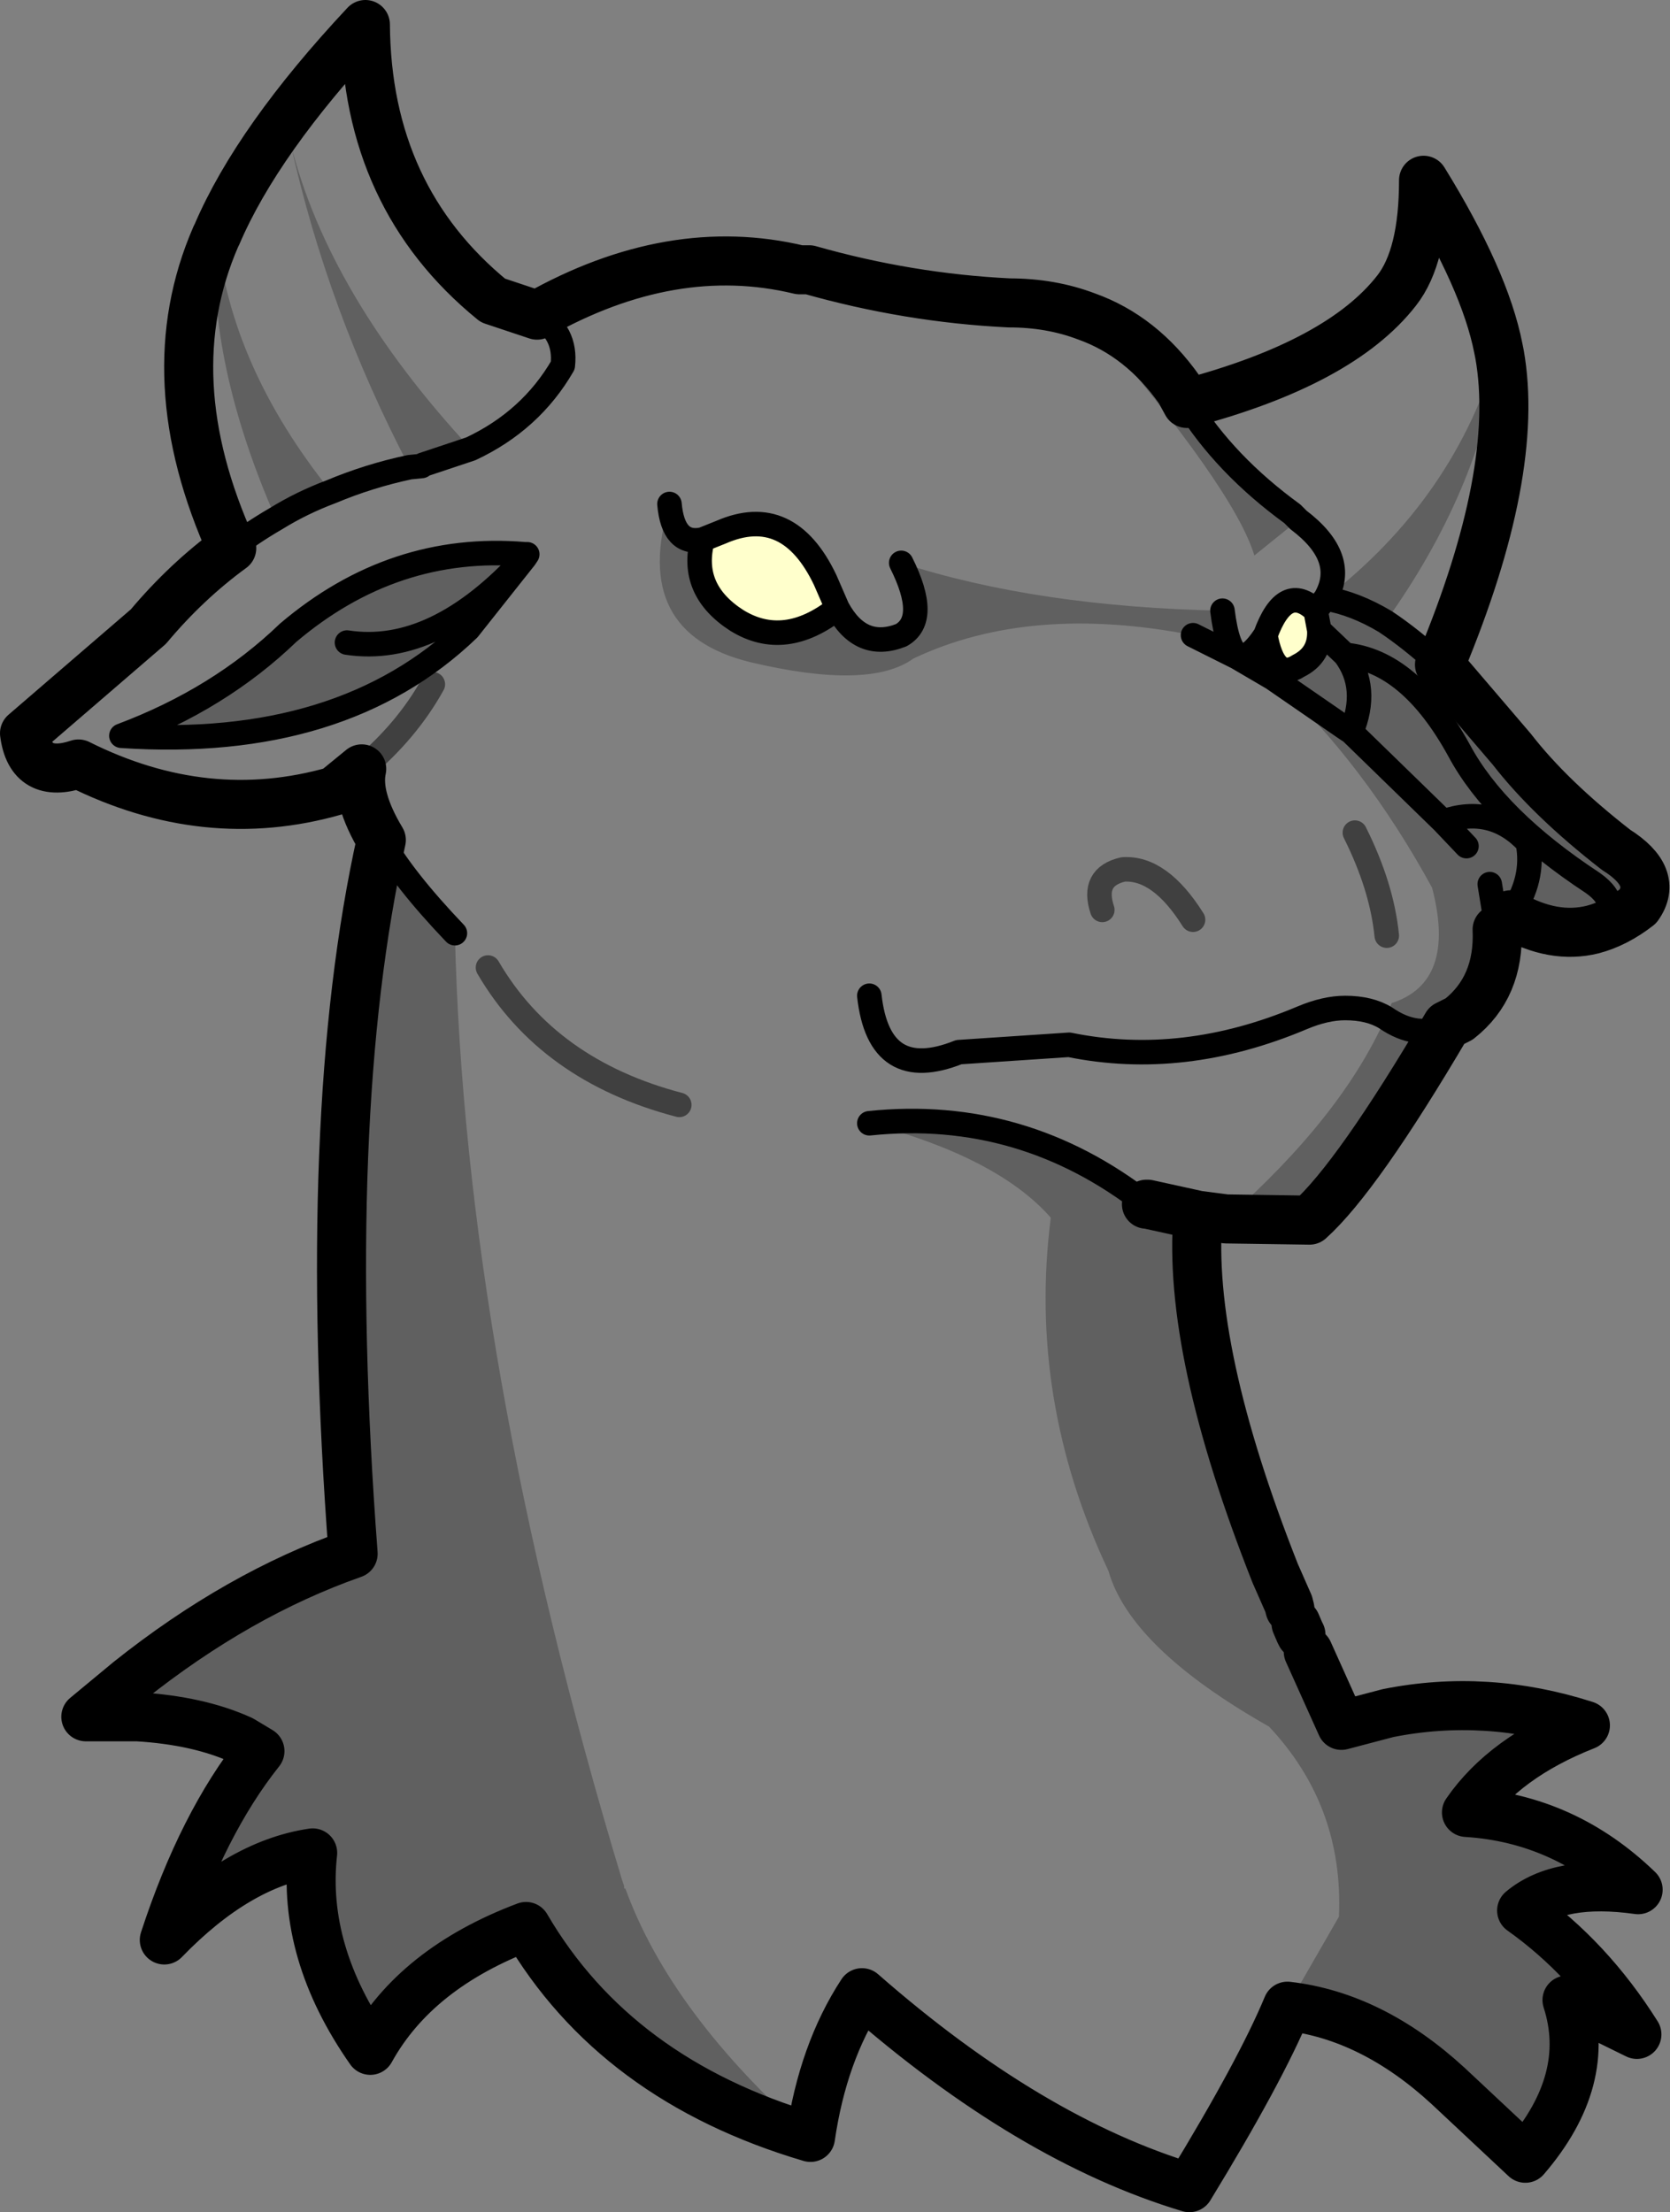 <?xml version="1.0" encoding="UTF-8" standalone="no"?>
<svg xmlns:xlink="http://www.w3.org/1999/xlink" height="90.2px" width="68.1px" xmlns="http://www.w3.org/2000/svg">
  <rect width="100%" height="100%" fill="#808080" stroke="none"/>
  <g transform="matrix(1.0, 0.0, 0.0, 1.0, -173.2, -78.15)">
    <path d="M182.0 87.8 L182.05 87.7 182.0 87.8 182.0 87.55 182.05 87.7 Q182.6 93.1 186.7 98.2 185.5 98.65 184.45 99.3 181.65 92.9 182.0 87.8 M192.4 96.45 L190.45 97.1 190.4 97.15 189.9 97.2 Q186.55 90.8 185.05 84.0 186.6 90.2 192.4 96.45 M217.5 91.05 Q219.75 91.85 221.3 94.05 L221.6 94.6 Q223.15 97.1 225.9 99.1 L226.15 99.35 224.35 100.8 Q223.55 98.1 217.5 91.05 M234.3 92.35 L234.45 91.85 234.35 92.6 234.3 92.35 234.35 92.6 Q233.5 98.2 229.7 103.5 228.45 102.75 227.25 102.55 228.45 102.75 229.7 103.5 230.75 104.2 231.9 105.25 L234.85 108.7 Q236.4 110.7 239.1 112.8 240.85 113.9 240.0 115.1 239.1 115.8 238.15 116.05 236.55 116.45 234.8 115.45 L234.25 116.05 Q234.35 118.4 232.7 119.7 L232.2 119.95 Q228.55 126.15 226.6 127.9 L223.2 127.85 Q227.9 123.7 229.7 119.65 L229.95 119.05 Q232.6 118.2 231.6 114.35 228.85 109.3 225.1 105.8 L228.0 107.8 228.3 108.0 232.05 111.65 233.0 112.65 232.05 111.65 228.3 108.0 228.0 107.8 225.1 105.8 223.65 104.95 221.85 104.05 Q215.2 102.75 210.45 105.0 208.65 106.3 203.8 105.15 198.9 103.95 200.5 98.7 200.65 100.4 201.85 100.15 201.3 102.2 203.25 103.45 205.2 104.65 207.35 102.95 208.3 104.7 209.95 104.05 211.1 103.4 209.95 101.1 215.5 102.9 223.05 103.05 223.25 104.65 223.7 104.85 224.1 105.1 224.8 104.05 225.15 105.95 226.15 105.3 227.05 104.85 227.0 103.85 L226.85 103.05 227.25 102.55 Q232.55 98.45 234.3 92.35 M222.05 127.7 Q221.6 133.2 225.2 142.3 L225.75 143.55 225.8 143.75 225.9 143.95 226.05 144.35 226.2 144.7 226.25 144.8 226.55 145.5 227.9 148.5 229.8 148.0 Q233.8 147.2 237.85 148.5 234.55 149.8 233.0 152.05 237.0 152.3 240.0 155.2 236.8 154.75 235.25 156.05 238.0 158.0 239.95 161.1 L237.1 159.7 Q238.15 162.95 235.4 166.15 L232.25 163.2 Q229.15 160.35 225.7 159.95 L227.8 156.3 Q228.0 151.8 224.95 148.55 219.3 145.35 218.4 142.2 215.1 135.2 216.05 127.8 213.9 125.35 208.65 123.95 214.9 123.3 219.95 127.25 L220.0 127.25 222.05 127.7 M206.25 165.3 Q198.3 162.95 194.65 156.7 190.15 158.4 188.3 161.75 185.5 157.75 185.95 153.7 182.9 154.15 179.9 157.25 181.45 152.5 183.8 149.55 L183.05 149.1 Q181.3 148.3 178.8 148.15 L178.45 146.7 Q182.9 143.15 187.6 141.5 186.25 123.65 188.75 112.4 189.65 114.0 191.75 116.2 192.15 133.55 198.55 154.75 L198.65 155.05 198.65 155.15 198.7 155.15 Q200.55 160.25 206.25 165.3 M238.15 116.05 Q239.5 115.1 238.15 114.15 234.2 111.55 232.7 108.75 230.7 105.1 228.05 104.85 L227.0 103.85 228.05 104.85 Q230.7 105.1 232.7 108.75 234.2 111.55 238.15 114.15 239.5 115.1 238.15 116.05 M232.2 119.95 Q231.0 120.55 229.7 119.65 231.0 120.55 232.2 119.95 M228.3 108.0 Q229.05 106.2 228.05 104.85 229.05 106.2 228.3 108.0 M234.8 115.45 Q235.8 114.0 235.5 112.5 234.05 110.95 232.05 111.65 234.05 110.95 235.5 112.5 235.8 114.0 234.8 115.45 M233.95 114.2 L234.25 116.05 233.95 114.2 M194.6 100.9 L192.3 103.8 Q187.15 108.75 178.15 108.15 182.15 106.65 184.95 103.95 189.25 100.3 194.6 100.75 L194.6 100.9 Q190.95 104.9 187.35 104.35 190.95 104.9 194.6 100.9" fill="#000000" fill-opacity="0.251" fill-rule="evenodd" stroke="none"/>
    <path d="M226.85 103.05 L227.0 103.85 Q227.05 104.85 226.15 105.3 225.15 105.95 224.8 104.05 225.6 101.85 226.85 103.05 M201.85 100.15 L202.6 99.85 Q205.35 98.65 206.85 101.8 L207.35 102.95 Q205.2 104.65 203.25 103.45 201.3 102.2 201.85 100.15" fill="#ffffcc" fill-rule="evenodd" stroke="none"/>
    <path d="M184.45 99.3 Q185.5 98.65 186.7 98.2 188.25 97.55 189.9 97.2 L190.4 97.15 190.45 97.1 192.4 96.45 Q194.85 95.3 196.15 93.05 196.3 91.7 195.1 91.0 M182.65 100.5 Q183.5 99.85 184.45 99.3 M226.15 99.35 L225.9 99.1 Q223.15 97.1 221.6 94.6 M234.8 115.45 L234.25 116.05 233.95 114.2 M227.25 102.55 Q228.45 102.75 229.7 103.5 230.75 104.2 231.9 105.25 M226.85 103.05 L227.0 103.85 228.05 104.85 Q230.7 105.1 232.7 108.75 234.2 111.55 238.15 114.15 239.5 115.1 238.15 116.05 M223.05 103.05 Q223.25 104.65 223.7 104.85 224.1 105.1 224.8 104.05 225.6 101.85 226.85 103.05 L227.25 102.55 Q228.2 100.9 226.15 99.35 M233.0 112.65 L232.05 111.65 228.3 108.0 228.0 107.8 225.1 105.8 223.65 104.95 221.85 104.05 M229.7 119.65 Q231.0 120.55 232.2 119.95 M200.5 98.7 Q200.65 100.4 201.85 100.15 L202.6 99.85 Q205.35 98.65 206.85 101.8 L207.35 102.95 Q208.3 104.7 209.95 104.05 211.1 103.4 209.95 101.1 M228.05 104.85 Q229.05 106.2 228.3 108.0 M224.8 104.05 Q225.15 105.95 226.15 105.3 227.05 104.85 227.0 103.85 M229.7 119.65 Q229.05 119.25 228.05 119.25 227.25 119.25 226.3 119.65 221.45 121.7 216.8 120.75 L212.3 121.05 Q209.05 122.35 208.65 118.75 M232.05 111.65 Q234.05 110.95 235.5 112.5 235.8 114.0 234.8 115.45 M201.85 100.15 Q201.3 102.2 203.25 103.45 205.2 104.65 207.35 102.95 M219.95 127.25 Q214.9 123.3 208.65 123.95 M194.6 100.75 L194.7 100.75 194.6 100.9 192.3 103.8 Q187.15 108.75 178.15 108.15 182.15 106.65 184.95 103.95 189.25 100.3 194.6 100.75 M194.6 100.9 Q190.95 104.9 187.35 104.35 M188.75 112.4 Q189.65 114.0 191.75 116.2" fill="none" stroke="#000000" stroke-linecap="round" stroke-linejoin="round" stroke-width="1.0"/>
    <path d="M182.05 87.7 L182.0 87.8 Q179.5 93.55 182.65 100.5 180.8 101.85 179.25 103.7 L174.2 108.05 Q174.45 109.95 176.4 109.3 181.6 111.9 186.85 110.4 L187.95 109.5 Q187.7 110.65 188.75 112.4 186.25 123.65 187.6 141.5 182.9 143.15 178.45 146.7 L176.7 148.15 178.8 148.15 Q181.3 148.3 183.05 149.1 L183.8 149.55 Q181.45 152.5 179.9 157.25 182.9 154.15 185.95 153.7 185.5 157.75 188.3 161.75 190.15 158.4 194.65 156.7 198.3 162.95 206.25 165.3 206.75 161.85 208.35 159.4 215.2 165.4 221.7 167.35 224.6 162.6 225.7 159.95 229.15 160.35 232.25 163.2 L235.4 166.15 Q238.15 162.95 237.1 159.7 L239.95 161.1 Q238.0 158.0 235.25 156.05 236.8 154.75 240.0 155.2 237.0 152.3 233.0 152.05 234.55 149.8 237.85 148.5 233.8 147.2 229.8 148.0 L227.9 148.5 226.55 145.5 M195.1 91.0 L193.3 90.4 Q188.15 86.2 188.1 79.15 183.7 83.85 182.05 87.7 M217.5 91.05 Q216.05 90.5 214.35 90.5 210.25 90.3 206.2 89.15 L205.8 89.15 Q200.6 87.9 195.1 91.0 M221.6 94.6 L221.3 94.05 Q219.75 91.85 217.5 91.05 M221.6 94.6 Q227.85 92.95 230.15 90.0 231.25 88.6 231.25 85.5 233.75 89.55 234.3 92.35 L234.35 92.6 Q235.2 97.4 231.95 105.2 L231.9 105.25 234.85 108.7 Q236.4 110.7 239.1 112.8 240.85 113.9 240.0 115.1 239.1 115.8 238.15 116.05 236.55 116.45 234.8 115.45 M234.25 116.05 Q234.35 118.4 232.7 119.7 L232.2 119.95 Q228.55 126.15 226.6 127.9 L223.2 127.85 222.05 127.7 Q221.6 133.2 225.2 142.3 L225.75 143.55 225.8 143.75 M222.05 127.7 L220.0 127.25 219.95 127.25" fill="none" stroke="#000000" stroke-linecap="round" stroke-linejoin="round" stroke-width="2.0"/>
    <path d="M225.8 143.75 L225.9 143.95 226.05 144.35 M226.25 144.8 L226.55 145.5 M229.75 116.3 Q229.55 114.3 228.45 112.1 M221.85 115.65 Q220.5 113.5 219.0 113.6 217.7 113.9 218.15 115.25 M187.95 109.5 Q189.8 107.95 190.85 106.05 M200.9 123.2 Q195.55 121.8 193.1 117.6" fill="none" stroke="#000000" stroke-linecap="round" stroke-linejoin="round" stroke-opacity="0.502" stroke-width="1.0"/>
    <path d="M226.05 144.35 L226.2 144.7 226.25 144.8" fill="none" stroke="#000000" stroke-linecap="round" stroke-linejoin="round" stroke-width="2.0"/>
  </g>
</svg>
